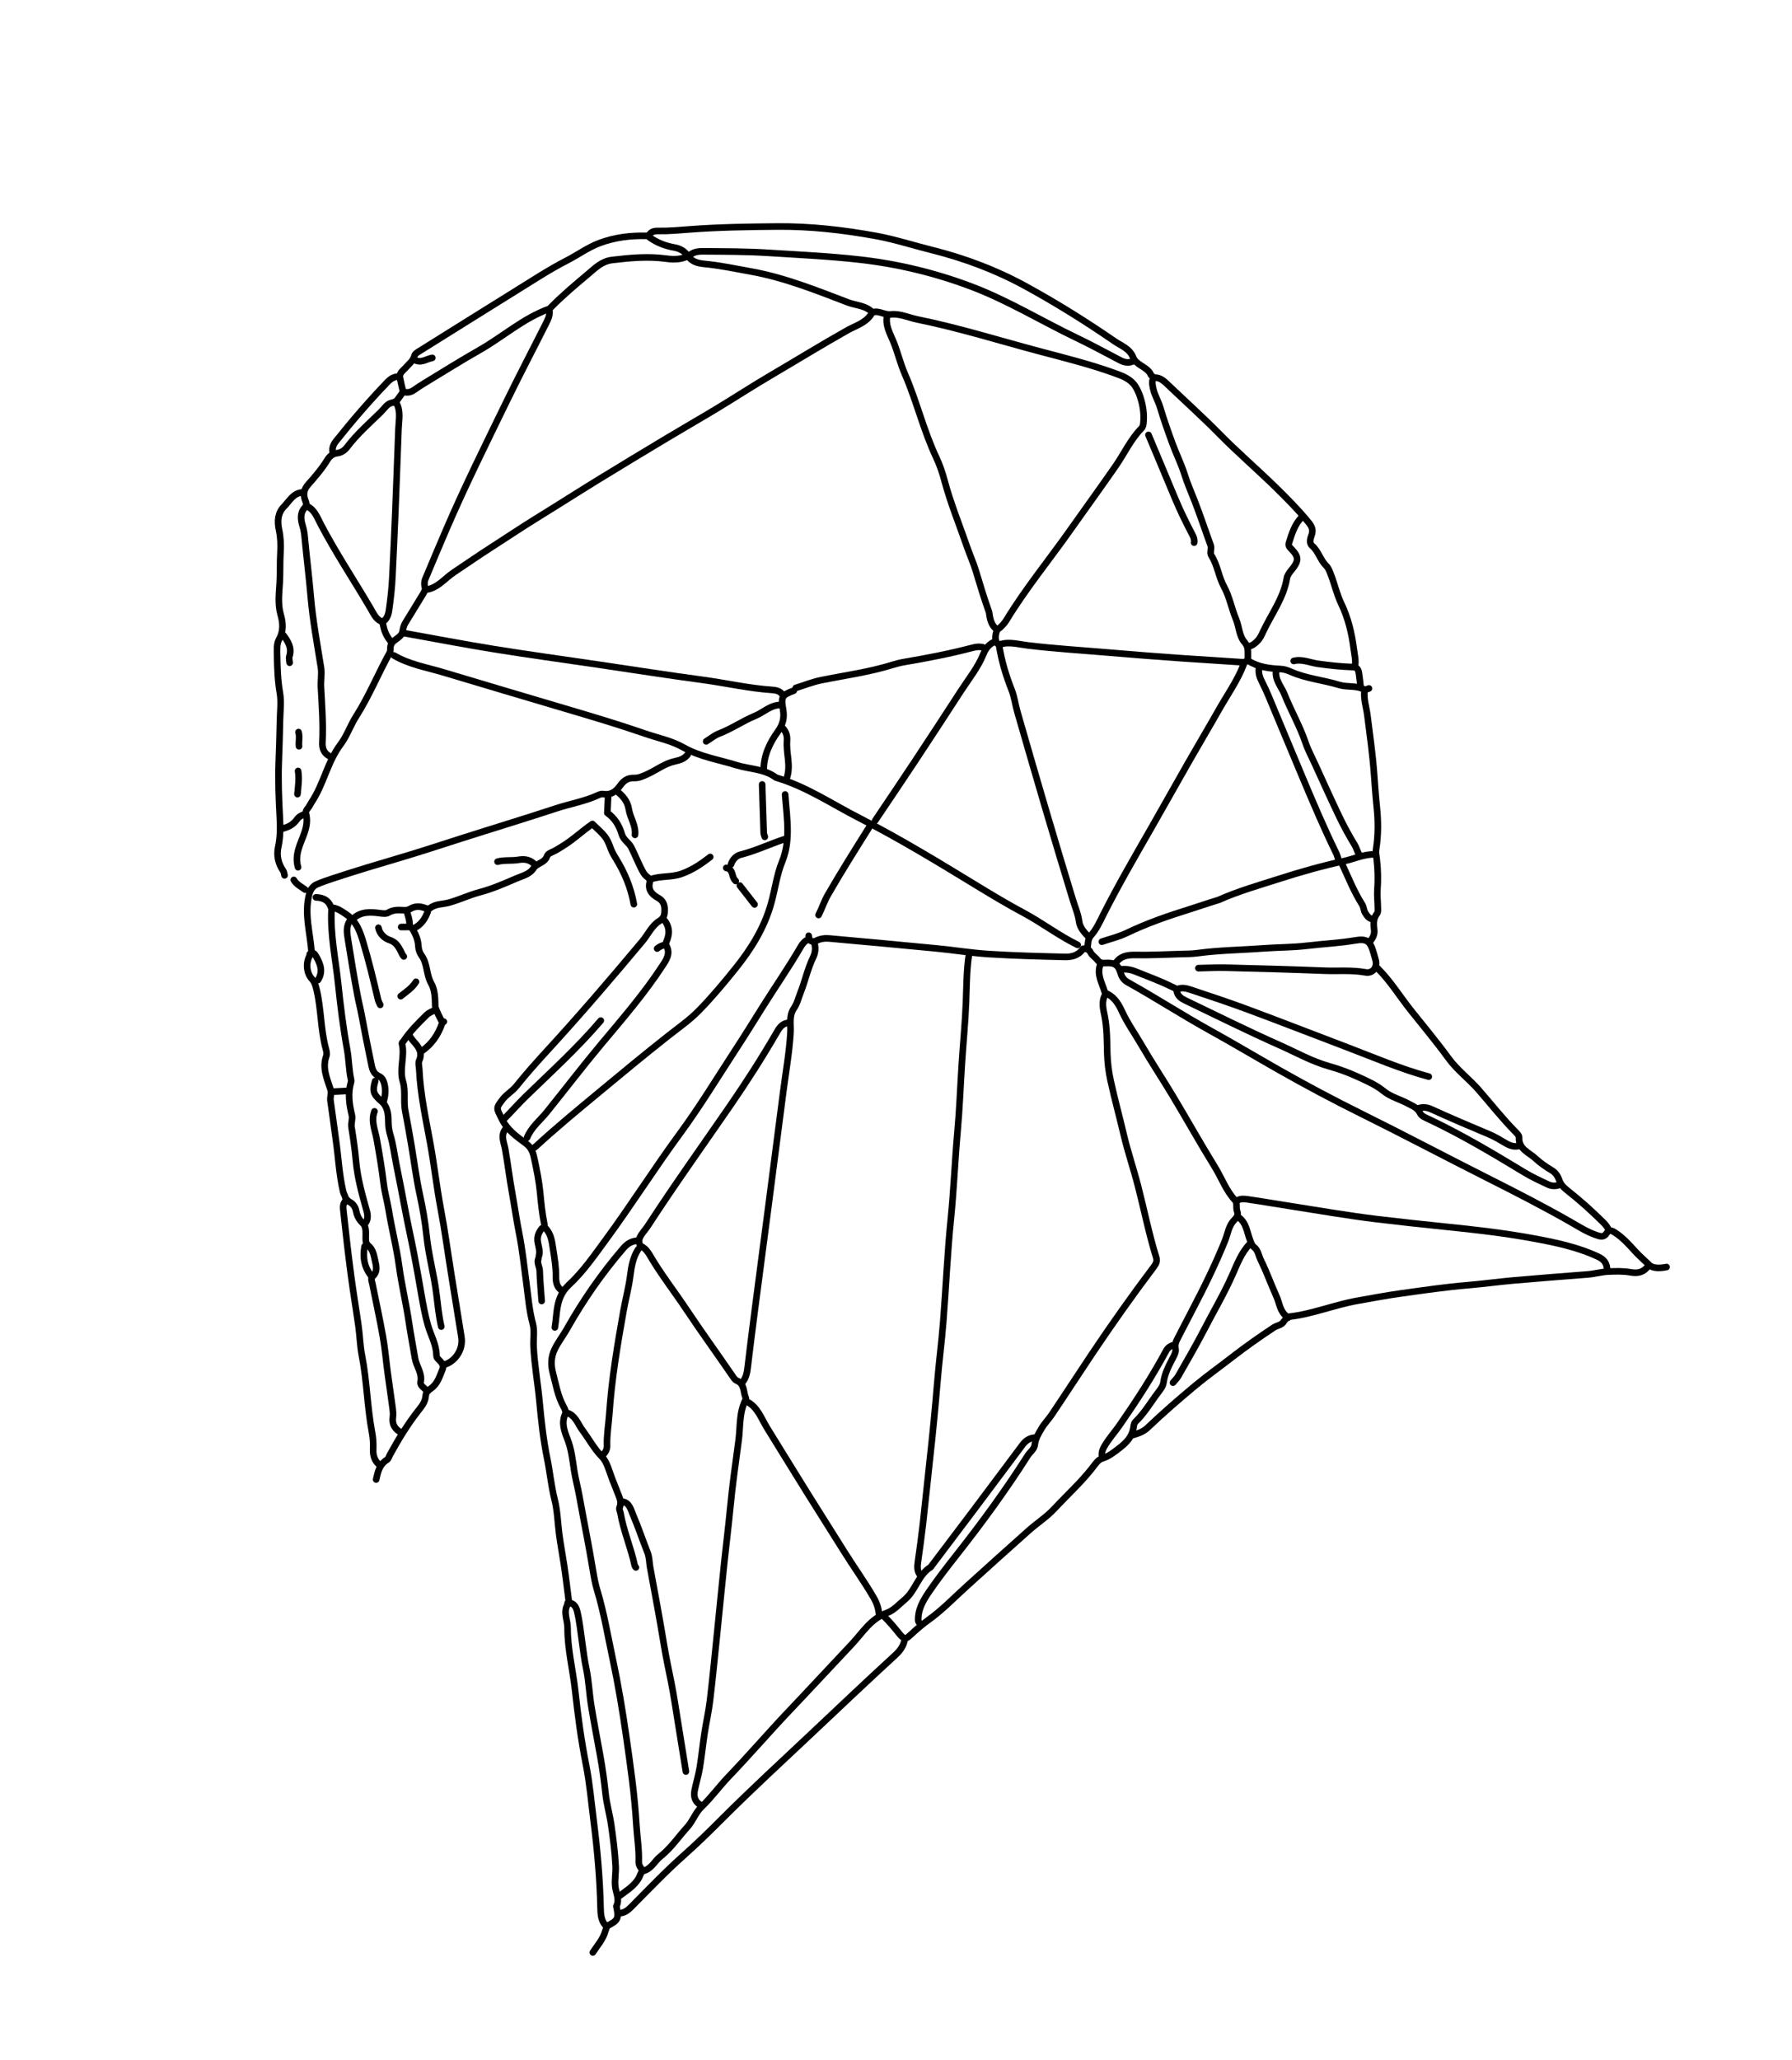 <?xml version="1.0" encoding="utf-8"?>
<!-- Generator: Adobe Illustrator 24.3.0, SVG Export Plug-In . SVG Version: 6.00 Build 0)  -->
<svg version="1.1" id="Layer_1" xmlns="http://www.w3.org/2000/svg" xmlns:xlink="http://www.w3.org/1999/xlink" x="0px" y="0px"
	 viewBox="0 0 543.82 625.02" style="enable-background:new 0 0 543.82 625.02;" xml:space="preserve">
<style type="text/css">
	.st0{fill:none;stroke:#000000;stroke-width:2;stroke-linecap:round;stroke-linejoin:round;stroke-miterlimit:10;}
	.st1{fill:#FFFFFF;}
	.st2{fill:url(#SVGID_1_);stroke:#000000;stroke-width:2;stroke-miterlimit:10;}
	.st3{fill:url(#SVGID_2_);stroke:#000000;stroke-width:2;stroke-miterlimit:10;}
	.st4{fill:url(#SVGID_3_);stroke:#000000;stroke-width:2;stroke-miterlimit:10;}
	.st5{fill:url(#SVGID_4_);stroke:#000000;stroke-width:2;stroke-miterlimit:10;}
	.st6{fill:url(#SVGID_5_);stroke:#000000;stroke-width:2;stroke-miterlimit:10;}
	.st7{fill:url(#SVGID_6_);stroke:#000000;stroke-width:2;stroke-miterlimit:10;}
	.st8{fill:url(#SVGID_7_);stroke:#000000;stroke-width:2;stroke-miterlimit:10;}
	.st9{fill:url(#SVGID_8_);stroke:#000000;stroke-width:2;stroke-miterlimit:10;}
	.st10{fill:url(#SVGID_9_);stroke:#000000;stroke-width:2;stroke-miterlimit:10;}
	.st11{fill:url(#SVGID_10_);stroke:#000000;stroke-width:2;stroke-miterlimit:10;}
	.st12{fill:url(#SVGID_11_);stroke:#000000;stroke-width:2;stroke-miterlimit:10;}
	.st13{fill:url(#SVGID_12_);stroke:#000000;stroke-width:2;stroke-miterlimit:10;}
	.st14{fill:url(#SVGID_13_);stroke:#000000;stroke-width:2;stroke-miterlimit:10;}
	.st15{fill:url(#SVGID_14_);stroke:#000000;stroke-width:2;stroke-miterlimit:10;}
	.st16{fill:url(#SVGID_15_);stroke:#000000;stroke-width:2;stroke-miterlimit:10;}
	.st17{fill:url(#SVGID_16_);stroke:#000000;stroke-width:2;stroke-miterlimit:10;}
	.st18{fill:url(#SVGID_17_);stroke:#000000;stroke-width:2;stroke-miterlimit:10;}
	.st19{fill:url(#SVGID_18_);stroke:#000000;stroke-width:2;stroke-miterlimit:10;}
	.st20{fill:url(#SVGID_19_);stroke:#000000;stroke-width:2;stroke-miterlimit:10;}
	.st21{fill:url(#SVGID_20_);stroke:#000000;stroke-width:2;stroke-miterlimit:10;}
	.st22{fill:url(#SVGID_21_);stroke:#000000;stroke-width:2;stroke-miterlimit:10;}
	.st23{fill:url(#SVGID_22_);stroke:#000000;stroke-width:2;stroke-miterlimit:10;}
	.st24{fill:url(#SVGID_23_);stroke:#000000;stroke-width:2;stroke-miterlimit:10;}
	.st25{fill:url(#SVGID_24_);stroke:#000000;stroke-width:2;stroke-miterlimit:10;}
	.st26{fill:url(#SVGID_25_);stroke:#000000;stroke-width:2;stroke-miterlimit:10;}
	.st27{fill:url(#SVGID_26_);stroke:#000000;stroke-width:2;stroke-miterlimit:10;}
	.st28{fill:url(#SVGID_27_);stroke:#000000;stroke-width:2;stroke-miterlimit:10;}
	.st29{fill:url(#SVGID_28_);stroke:#000000;stroke-width:2;stroke-miterlimit:10;}
	.st30{fill:url(#SVGID_29_);stroke:#000000;stroke-width:2;stroke-miterlimit:10;}
	.st31{fill:url(#SVGID_30_);stroke:#000000;stroke-width:2;stroke-miterlimit:10;}
	.st32{fill:url(#SVGID_31_);stroke:#000000;stroke-width:2;stroke-miterlimit:10;}
	.st33{fill:url(#SVGID_32_);stroke:#000000;stroke-width:2;stroke-miterlimit:10;}
	.st34{fill:url(#SVGID_33_);stroke:#000000;stroke-width:2;stroke-miterlimit:10;}
	.st35{fill:url(#SVGID_34_);stroke:#000000;stroke-width:2;stroke-miterlimit:10;}
	.st36{fill:url(#SVGID_35_);stroke:#000000;stroke-width:2;stroke-miterlimit:10;}
	.st37{fill:url(#SVGID_36_);stroke:#000000;stroke-width:2;stroke-miterlimit:10;}
	.st38{fill:url(#SVGID_37_);stroke:#000000;stroke-width:2;stroke-miterlimit:10;}
	.st39{fill:url(#SVGID_38_);stroke:#000000;stroke-width:2;stroke-miterlimit:10;}
	.st40{fill:url(#SVGID_39_);stroke:#000000;stroke-width:2;stroke-miterlimit:10;}
	.st41{fill:url(#SVGID_40_);stroke:#000000;stroke-width:2;stroke-miterlimit:10;}
	.st42{fill:url(#SVGID_41_);stroke:#000000;stroke-width:2;stroke-miterlimit:10;}
	.st43{fill:url(#SVGID_42_);stroke:#000000;stroke-width:2;stroke-miterlimit:10;}
	.st44{fill:url(#SVGID_43_);stroke:#000000;stroke-width:2;stroke-miterlimit:10;}
	.st45{fill:url(#SVGID_44_);stroke:#000000;stroke-width:2;stroke-miterlimit:10;}
	.st46{fill:url(#SVGID_45_);stroke:#000000;stroke-width:2;stroke-miterlimit:10;}
	.st47{fill:url(#SVGID_46_);stroke:#000000;stroke-width:2;stroke-miterlimit:10;}
	.st48{fill:url(#SVGID_47_);stroke:#000000;stroke-width:2;stroke-miterlimit:10;}
	.st49{fill:url(#SVGID_48_);stroke:#000000;stroke-width:2;stroke-miterlimit:10;}
	.st50{fill:url(#SVGID_49_);stroke:#000000;stroke-width:2;stroke-miterlimit:10;}
	.st51{fill:url(#SVGID_50_);stroke:#000000;stroke-width:2;stroke-miterlimit:10;}
	.st52{fill:url(#SVGID_51_);stroke:#000000;stroke-width:2;stroke-miterlimit:10;}
	.st53{fill:url(#SVGID_52_);stroke:#000000;stroke-width:2;stroke-miterlimit:10;}
	.st54{fill:url(#SVGID_53_);stroke:#000000;stroke-width:2;stroke-miterlimit:10;}
	.st55{fill:url(#SVGID_54_);stroke:#000000;stroke-width:2;stroke-miterlimit:10;}
	.st56{fill:none;stroke:#000000;stroke-miterlimit:10;}
	.st57{fill:none;stroke:#000000;stroke-width:2;stroke-miterlimit:10;}
	.st58{fill:#F15A29;}
	.st59{fill:#8DC63F;}
	.st60{fill:#871623;}
	.st61{fill:#27AAE1;}
</style>
<g>
	<path class="st0" d="M294.06,289.49c-0.75,4.85-0.72,9.74-0.91,14.63c-0.24,6.16-0.85,12.31-1.25,18.46
		c-0.45,6.95-0.7,13.91-1.33,20.85c-0.79,8.77-1.12,17.56-2.01,26.33c-1.06,10.42-1.49,20.9-2.32,31.35
		c-0.48,6.07-1.28,12.11-1.78,18.17c-0.65,7.85-1.4,15.69-2.28,23.52c-0.73,6.51-1.36,13.04-2.1,19.55
		c-0.44,3.86-0.98,7.7-1.52,11.55c-0.2,1.41-0.27,2.76,0.69,3.95"/>
	<path class="st0" d="M264.31,95.45c-1.72,2.58-4.71,3.38-7.17,4.77c-7.86,4.42-15.54,9.15-23.32,13.72
		c-5.51,3.24-10.87,6.73-16.34,10.04c-4.95,2.99-9.97,5.86-14.92,8.83c-7.02,4.21-14.04,8.44-21.01,12.72
		c-6.2,3.81-12.33,7.74-18.52,11.55c-4.6,2.83-9.07,5.85-13.61,8.76c-3.97,2.55-7.88,5.24-11.8,7.87c-2.66,1.79-4.77,4.68-8.29,5.17
		c-0.43,0.06-0.56,0.66-0.8,1.06c-1.81,3.01-3.67,5.99-5.5,8.99c-0.49,0.8-0.7,1.65-0.85,2.61c-0.18,1.19-1.34,1.91-2.27,2.59
		c-0.94,0.69-1.48,1.44-1.44,2.62c0.01,0.46-0.05,0.98-0.26,1.37c-3.52,6.36-6.25,13.13-10.18,19.28c-1.72,2.7-2.76,5.88-4.67,8.42
		c-3.98,5.3-5.11,11.95-8.7,17.4c-0.42,0.63-0.75,1.42-1.25,2c-0.41,0.49-0.72,1.06-0.59,1.52c1.1,4.01-1.22,7.31-2.24,10.85
		c-0.54,1.89-0.68,3.66-0.13,5.51"/>
	<path class="st0" d="M193.62,376.38c-1.8,0.11-3.12,0.78-4.41,2.27c-6.56,7.62-12.25,15.81-17.18,24.55
		c-1.14,2.02-2.57,3.84-3.63,5.96c-1.26,2.54-1.26,4.93-0.6,7.45c0.9,3.45,1.48,7.01,3.26,10.2c0.35,0.63,0.78,1.48,0.44,2.25
		c-1.17,2.62-0.25,5.12,0.67,7.44c1.22,3.06,1.57,6.29,2.04,9.44c0.4,2.66,1.12,5.23,1.59,7.86c1.35,7.53,2.89,15.02,4.13,22.58
		c0.33,2,0.68,4.02,1.27,5.96c2.07,6.85,3.24,13.91,4.73,20.88c1.67,7.83,2.99,15.75,4.12,23.67c1.27,8.84,2.54,17.68,3.06,26.61
		c0.22,3.77,0.86,7.53,0.73,11.32c-0.04,1.21,0.73,1.85,1.15,2.74"/>
	<path class="st0" d="M122.3,118.73c-0.31-1.36-0.66-2.72-0.93-4.09c-0.3-1.5,0.96-2.2,1.74-3.09c0.99-1.14,2.26-2.04,2.68-3.61
		c0.16-0.58,0.65-0.9,1.16-1.22c10-6.23,19.98-12.51,30-18.72c4.98-3.09,9.91-6.32,15.12-8.99c3.31-1.7,6.34-3.94,9.82-5.25
		c4.62-1.75,9.47-2.34,14.42-2.2c0.47,0.01,0.53,0.27,0.79,0.45c2.26,1.62,4.82,2.6,7.52,3.07c1.72,0.3,3.06,1.08,4,2.41
		c1.29,1.81,2.84,2.36,5.08,2.57c4.84,0.46,9.63,1.48,14.43,2.35c10.15,1.85,19.66,5.7,29.24,9.35c2.49,0.95,5.39,0.88,7.39,3.03
		c1.94-0.72,3.58,0.84,5.6,0.6c2.72-0.32,5.38,0.99,8.07,1.53c12.57,2.55,24.81,6.41,37.19,9.69c7.56,2,15.15,3.89,22.51,6.54
		c2.46,0.89,5.07,1.74,6.61,4.37c0.52,0.89,0.94,1.86,1.23,2.73c0.86,2.55,1.3,5.25,1.03,7.98c-0.06,0.59-0.11,1.22-0.59,1.7
		c-3.28,3.35-5.21,7.63-7.83,11.42c-4.44,6.42-9.05,12.72-13.54,19.1c-6.52,9.27-13.75,18.03-19.65,27.73
		c-0.52,0.85-1.24,1.6-1.97,2.28c-0.26,0.24-0.7,0.29-0.87,0.72c-0.45,1.17-0.62,2.47-0.22,3.55c0.45,1.19,1.76,0.51,2.66,0.42
		c2.35-0.24,4.63,0.37,6.91,0.65c8.18,0.99,16.39,1.48,24.59,2.18c7.58,0.64,15.16,1.24,22.75,1.76c5.84,0.4,11.69,0.74,17.53,1.15
		c1.13,0.08,1.99-0.32,1.94-1.45c-0.06-1.53,0.28-3.11-0.97-4.53c-1.73-1.97-1.67-4.74-2.65-7.08c-1.35-3.22-1.97-6.8-3.63-9.83
		c-1.66-3.03-1.96-6.52-3.82-9.42c-0.6-0.93,0.15-2.1-0.25-3.19c-1.64-4.47-3.13-9-4.86-13.45c-1.04-2.67-2.21-5.3-3.07-8.06
		c-0.99-3.14-2.48-6.12-3.62-9.22c-1.35-3.68-2.67-7.38-3.78-11.13c-0.54-1.84-1.57-3.45-2.02-5.31c-0.28-1.17-0.55-2.29-0.09-3.46"
		/>
	<path class="st0" d="M411.17,202.23c0.37-1.82-0.11-3.55-0.34-5.34c-0.61-4.79-1.72-9.41-3.8-13.75c-1.35-2.81-2-5.84-3.11-8.71
		c-0.38-0.99-0.76-2.11-1.49-2.82c-1.8-1.77-2.31-4.37-4.25-6.04c-0.99-0.85-0.49-2.31-0.18-3.13c0.69-1.8-0.03-2.91-1.04-4.14
		c-3.1-3.78-6.55-7.24-10.03-10.64c-5.54-5.4-11.43-10.47-16.86-15.98c-5.06-5.14-10.42-9.96-15.63-14.93
		c-1.1-1.05-2.19-2.13-3.88-2.19c-0.6-0.02-1-0.47-1.35-0.91c-0.04-0.05-0.03-0.14-0.06-0.2c-1.22-2.27-4.35-2.64-5.29-5.04
		c-1.06-2.69-3.63-3.5-5.64-4.89c-8.76-6.03-17.79-11.67-27.14-16.77c-8.98-4.9-18.46-8.44-28.37-10.92
		c-5.65-1.41-11.22-3.23-16.94-4.27c-9.9-1.8-19.91-2.94-29.99-2.84c-8.78,0.08-17.56,0.2-26.32,0.86
		c-3.21,0.24-6.43,0.55-9.65,0.49c-1.38-0.03-2.24,0.23-2.91,1.34"/>
	<path class="st0" d="M335.44,301.72c-1.3,2.15-0.61,4.5-0.2,6.6c0.71,3.69,0.7,7.39,0.78,11.08c0.07,2.88,0.42,5.71,1.02,8.45
		c1.19,5.46,2.68,10.86,3.96,16.31c1.25,5.3,3.03,10.48,4.38,15.75c1.85,7.18,3.29,14.46,5.49,21.55c0.35,1.11-0.01,1.92-0.7,2.84
		c-6.5,8.61-12.72,17.41-18.73,26.37c-4.14,6.18-8.17,12.43-12.33,18.59c-0.95,1.41-2.15,2.6-3.02,4.08
		c-0.93,1.58-1.87,3.08-2.07,4.97c-0.15,1.38-1.41,2.15-2.1,3.23c-6.63,10.43-13.9,20.39-21.54,30.08
		c-2.93,3.72-5.84,7.47-8.51,11.38c-1.76,2.58-3.37,5.37-3.21,8.72c0.01,0.26,0.27,0.5,0.41,0.75"/>
	<path class="st0" d="M328.67,287.84c0.96-0.14,1.8,0.16,2.22,1.01c0.52,1.05,1.54,1.58,2.2,2.44c0.63,0.82,1.33,0.94,2.25,0.88
		c2.95-0.19,4.01,0.47,4.8,3.2c0.36,1.25,1.14,2.1,2.12,2.64c8.42,4.69,16.51,9.94,24.95,14.61c7.04,3.9,13.97,8.03,20.97,12.01
		c8.16,4.63,16.46,9.05,24.88,13.22c12.81,6.35,25.44,13.03,38.2,19.46c8.52,4.3,17.02,8.63,25.31,13.37
		c2.59,1.48,5.08,3.09,7.93,4.05c1.16,0.39,2.26,0.74,3.1-0.65c0.75-1.23,1.69-0.67,2.58-0.09c2.29,1.5,4.11,3.5,5.92,5.51
		c1.38,1.54,2.98,2.88,4.44,4.31c1.1,1.08,3.4,0.95,5.22,0.58"/>
	<path class="st0" d="M344.11,109.44c-1.42,0.83-2.82,0.56-4.17-0.13c-4.35-2.24-8.63-4.63-13.05-6.73
		c-10.81-5.16-21.05-11.49-32.32-15.72c-10.9-4.1-22.11-6.79-33.68-8.1c-9.26-1.05-18.56-1.47-27.85-2.06
		c-6.63-0.42-13.3-0.4-19.95-0.45c-1.14-0.01-2.38,0.17-3.44,0.91c-2.28,1.57-4.78,1.68-7.48,1.31c-5.48-0.75-10.94-0.25-16.42,0.41
		c-3.06,0.37-5.03,2.35-7.1,4.1c-3.87,3.26-7.77,6.5-11.32,10.12c-0.22,0.22-0.42,0.52-0.7,0.62c-7.81,2.82-13.99,8.42-21.08,12.46
		c-5.66,3.22-11.19,6.69-16.76,10.07c-1,0.61-1.99,1.25-2.94,1.93c-1.01,0.72-2.05,1.13-3.42,0.66c-0.43,0.57-0.93,1.14-1.34,1.78
		c-0.53,0.84-1.02,1.37-2.18,1.58c-1.43,0.27-2.29,1.77-3.34,2.8c-3.54,3.46-7.28,6.72-10.29,10.72c-0.64,0.85-1.71,1.61-2.95,1.76
		c-1.3,0.16-2.28,0.89-2.92,1.94c-1.65,2.7-3.7,5.11-5.79,7.45c-1.41,1.58-1.69,3.05-0.98,4.92c0.28,0.74,0.58,1.44-0.18,2.27
		c-1.5,1.64-1.18,3.68-0.59,5.57c0.41,1.31,0.54,2.62,0.66,3.96c0.54,5.79,1.28,11.56,1.77,17.35c0.62,7.27,1.96,14.4,3.1,21.58
		c0.3,1.92-0.1,3.93,0,5.9c0.3,5.62,0.73,11.24,0.44,16.88c-0.08,1.6,0.39,3.13,1.98,4.01"/>
	<path class="st0" d="M194.8,378.22c1.08,0.6,1.77,1.51,2.39,2.58c3.34,5.73,7.44,10.95,11.11,16.46
		c4.51,6.77,9.29,13.35,13.89,20.06c0.41,0.59,0.83,1.29,1.38,1.52c2.5,1.03,1.94,3.54,2.78,5.36c0.05,0.12-0.01,0.32-0.08,0.45
		c-2.02,3.9-1.57,8.24-2.13,12.39c-0.94,6.92-1.91,13.84-2.57,20.79c-0.52,5.4-1.2,10.78-1.77,16.18
		c-0.76,7.18-1.45,14.36-2.18,21.54c-0.69,6.74-1.34,13.48-2.14,20.21c-0.4,3.38-1.16,6.71-1.68,10.08
		c-0.53,3.47-0.87,6.96-1.44,10.42c-0.38,2.28-1.06,4.51-1.53,6.77c-0.41,1.98,0.01,3.66,1.97,4.67"/>
	<path class="st0" d="M238.26,241.02c0.27,3.77,0.78,7.55,0.74,11.32c-0.03,3.05-0.42,6.07-1.64,9.05
		c-1.65,4.05-2.17,8.48-3.36,12.71c-2.1,7.5-6.09,13.84-10.85,19.77c-3.5,4.37-7.12,8.67-11.02,12.68
		c-2.85,2.92-6.27,5.28-9.49,7.82c-7.17,5.66-14.22,11.49-21.25,17.33c-6.4,5.31-12.82,10.6-18.94,16.24
		c-0.25,0.23-0.63,0.33-0.94,0.5"/>
	<path class="st0" d="M274.54,497.28c-0.27,2.08-1.5,3.63-2.96,4.96c-8.51,7.78-16.86,15.74-25.26,23.64
		c-9.11,8.56-18.31,17.04-27.16,25.88c-3.69,3.69-7.42,7.36-11.32,10.82c-5.72,5.07-10.99,10.59-16.36,16.01
		c-0.94,0.95-1.99,1.75-3.4,1.84"/>
	<path class="st0" d="M122.62,192.08c9.11,1.63,18.19,3.39,27.32,4.86c10.44,1.68,20.91,3.11,31.37,4.65
		c10.61,1.56,21.21,3.24,31.85,4.66c7.04,0.94,13.98,2.57,21.09,3.05c1.17,0.08,2.6,0.3,3.31,1.62"/>
	<path class="st0" d="M487.73,385.38c-0.03-1.91-0.77-3.2-2.65-4.08c-6.35-2.99-13.12-4.38-19.94-5.63
		c-8.78-1.61-17.65-2.63-26.52-3.52c-6.96-0.7-13.92-1.48-20.86-2.3c-8.69-1.04-17.32-2.57-25.97-3.91
		c-4.42-0.68-8.82-1.46-13.25-2.09c-1.02-0.14-2.16-0.26-3.13,0.42"/>
	<path class="st0" d="M247.1,286.02c0.52,1.51,0.3,3.12-0.33,4.41c-1.68,3.46-2.44,7.21-3.85,10.75c-0.63,1.57-0.99,3.26-1.97,4.68
		c-1.61,2.34-0.91,4.9-1.06,7.45c-0.36,5.99-1.43,11.93-2.2,17.89c-1.5,11.61-3,23.23-4.51,34.84c-1.34,10.34-2.72,20.67-4.06,31.01
		c-0.78,6.02-1.55,12.05-2.26,18.08c-0.19,1.65-0.59,3.15-1.71,4.4"/>
	<path class="st0" d="M245.28,285.01c-1,0.45-1.68,1.19-2.24,2.15c-3.65,6.3-7.82,12.28-11.68,18.45c-2.75,4.4-5.5,8.82-8.34,13.17
		c-5.5,8.42-10.73,17.05-16.68,25.14c-7.74,10.54-14.72,21.6-22.45,32.13c-3.5,4.76-6.92,9.74-11.21,13.71
		c-4.11,3.81-3.52,8.44-4.3,12.95"/>
	<path class="st0" d="M269.21,95.81c-0.61,2.94,0.95,5.46,1.95,7.93c1.29,3.2,2.06,6.55,3.44,9.72c3.61,8.3,5.67,17.19,9.56,25.41
		c1.03,2.17,1.83,4.56,2.46,6.91c1.83,6.85,4.52,13.39,6.83,20.08c0.85,2.45,1.93,4.83,2.68,7.3c1.26,4.15,2.49,8.31,3.96,12.39
		c0.14,0.38,0.15,0.86,0.22,1.25c0.28,1.59,0.78,3.15,2.21,4.16"/>
	<path class="st0" d="M119.52,198.84c4.64,2.74,9.91,3.61,14.97,5.12c12.37,3.71,24.74,7.39,37.13,11.05
		c8.09,2.39,16.17,4.79,24.14,7.55c3.88,1.35,8.02,2.14,11.59,4.17c5.08,2.88,10.75,3.72,16.17,5.41c4,1.24,8.44,1.09,11.98,3.77
		c9.15,2.68,17.02,8.05,25.39,12.32c12.27,6.26,24.06,13.47,35.84,20.65c4.56,2.78,9.14,5.52,13.85,8.04
		c5.63,3.02,10.72,6.93,16.46,9.74"/>
	<path class="st0" d="M172.36,486.59c-1.58,2.38-0.11,4.82-0.12,7.23c-0.02,6.49,1.62,12.79,2.32,19.2
		c0.81,7.47,1.81,14.95,3.28,22.36c1.12,5.67,1.61,11.47,2.34,17.21c1.1,8.71,1.88,17.45,2.07,26.24c0.04,1.74,0.13,3.77,1.44,5.22
		c0.64,0.71,0.15,1.2,0.01,1.75c-0.66,2.52-2.43,4.42-3.8,6.53"/>
	<path class="st0" d="M500.2,384.02c-1.31,1.92-3.09,2.39-5.34,1.98c-2.26-0.41-4.67-0.33-6.86-0.23c-1.97,0.09-4.12,0.71-6.23,0.87
		c-7.53,0.58-15.06,1.17-22.58,1.83c-4.52,0.4-9.02,1.03-13.54,1.41c-6.85,0.56-13.66,1.57-20.45,2.51
		c-4.41,0.61-8.86,1.46-13.28,2.24c-6.98,1.23-13.58,4.01-20.65,4.82c-0.13,0.01-0.23,0.2-0.35,0.3"/>
	<path class="st0" d="M124.05,313.94c0.48,0.66,0.9,1.38,1.45,1.98c1.54,1.69,2.83,3.36,1.7,5.88c-0.32,0.71-0.01,1.71,0.03,2.57
		c0.35,7.71,2.03,15.23,3.4,22.79c1.17,6.51,1.9,13.09,3.13,19.6c1.21,6.36,2.06,12.78,3.09,19.18c1.04,6.53,2.09,13.06,3.16,19.59
		c0.72,4.36-2.45,7.93-5.44,8.51"/>
	<path class="st0" d="M303.17,195.59c0.71,4.74,2.08,9.28,3.84,13.74c0.84,2.13,1.11,4.48,1.75,6.69c2.88,10.01,5.78,20.01,8.72,30
		c2.65,8.98,5.34,17.96,8.08,26.91c0.67,2.21,1.61,4.31,1.92,6.66c0.26,1.96,1.68,3.42,3.05,4.79"/>
	<path class="st0" d="M172.27,486.28c1.81-0.11,2.53,1.14,2.88,2.56c0.76,3.09,1.05,6.26,1.51,9.4c0.38,2.56,0.65,5.17,1.2,7.71
		c0.83,3.88,0.96,7.85,1.6,11.75c0.82,4.99,1.79,9.95,2.68,14.93c0.69,3.83,1.22,7.67,1.63,11.54c0.33,3.11,1.23,6.18,1.69,9.31
		c0.61,4.21,1.16,8.43,1.37,12.68c0.1,2.05-0.34,4.13-0.12,6.15c0.21,2,1.41,3.92,0.34,6c-0.05,0.09,0.08,0.26,0.1,0.4
		c0.63,3.45,0.38,3.93-2.98,5.64"/>
	<path class="st0" d="M131.76,306.53c-0.75,0.43-1.63,0.73-2.23,1.31c-2.56,2.52-5.11,5.05-7.11,8.07
		c-0.17,0.26-0.53,0.35-0.42,0.79c0.91,3.78-0.9,7.56,0.29,11.47c0.85,2.8,0.1,5.97,0.7,8.95c0.68,3.44,1.27,6.91,1.86,10.37
		c0.84,4.92,1.45,9.89,2.51,14.77c0.92,4.2,1.66,8.45,2.1,12.67c0.61,5.99,2.27,11.76,2.99,17.72c0.4,3.26,0.72,6.58,1.46,9.81"/>
	<path class="st0" d="M113.64,337.16c-1.13,2.95,0.21,5.72,0.7,8.52c0.8,4.51,1.57,9.02,2.11,13.57c0.32,2.64,1.09,5.22,1.51,7.84
		c0.92,5.69,2.38,11.26,3.15,16.99c0.77,5.7,2.13,11.32,2.97,17.01c0.54,3.69,1.26,7.35,1.87,11.03c0.4,2.42,2.26,4.44,1.69,7.19
		c-0.21,1.04,1.2,1.84,1.98,2.66"/>
	<path class="st0" d="M208.68,228.92c-1.01,1.32-2.4,1.72-3.99,2.07c-2.86,0.63-5.25,2.46-7.87,3.71c-1.41,0.67-2.95,1.4-4.38,1.33
		c-2.15-0.1-3.3,1-4.34,2.44c-1.25,1.72-2.77,2.8-4.97,2.45c-0.58-0.09-1.05,0.06-1.46,0.25c-4.16,1.95-8.69,2.68-13,4.11
		c-9.56,3.15-19.2,6.06-28.79,9.12c-5.99,1.92-11.97,3.89-18,5.68c-6.9,2.04-13.81,4.09-20.64,6.35c-1.72,0.57-3.47,1.15-5.13,1.88
		c-1.15,0.51-1.9,1.52-2.27,2.95c-1.57,6,0.34,11.81,0.71,17.7"/>
	<path class="st0" d="M188.83,455.54c2.2,0.35,2.57,2.37,3.22,3.89c1.63,3.8,2.94,7.73,4.46,11.58c0.58,1.48,0.52,3.05,0.8,4.57
		c1.46,7.88,2.93,15.75,4.23,23.66c0.61,3.72,1.42,7.43,2.16,11.14c0.85,4.27,1.46,8.6,2.17,12.9c0.77,4.72,1.52,9.45,2.28,14.17"/>
	<path class="st0" d="M153.49,342.43c-1.71,2-0.54,4.13-0.18,6.16c0.78,4.44,1.32,8.93,2.12,13.35c0.75,4.15,1.33,8.33,2.16,12.46
		c0.96,4.85,1.45,9.76,2.12,14.65c0.57,4.19,0.86,8.39,1.97,12.52c0.59,2.18,0.13,4.58,0.24,6.89c0.27,5.62,1.28,11.14,1.8,16.73
		c0.54,5.76,1.16,11.55,2.32,17.21c0.86,4.19,1.24,8.46,2.29,12.63c0.82,3.27,0.91,6.73,1.33,10.1c0.4,3.19,1.02,6.38,1.5,9.58
		c0.57,3.77,1,7.56,1.49,11.35"/>
	<path class="st0" d="M105.35,364.03c-1.54,0.88-1.22,2.42-1.09,3.69c0.67,6.4,1.42,12.8,2.26,19.19
		c0.68,5.17,1.56,10.31,2.28,15.48c0.41,2.95,0.47,5.95,1.04,8.86c1.51,7.71,1.6,15.6,3.06,23.32c0.31,1.67,0.43,3.42,0.35,5.12
		c-0.09,2.02,0.48,3.63,2.08,4.87"/>
	<path class="st0" d="M363.68,293.72c2.75-0.05,5.49-0.21,8.24-0.14c9.96,0.25,19.93,0.51,29.89,0.91
		c4.19,0.17,8.41-0.26,12.59,0.51c2.15,0.39,3.64-1.51,3.08-3.68c-0.18-0.68-0.38-1.35-0.57-2.02c-1.07-3.77-1.99-4.62-5.71-3.99
		c-4.83,0.82-9.71,1.03-14.56,1.61c-4.4,0.53-8.87,0.47-13.3,0.8c-6.61,0.5-13.26,0.55-19.85,1.44c-1.84,0.25-3.72,0.24-5.58,0.29
		c-4.47,0.13-8.95,0.36-13.42,0.27c-2.54-0.05-4.61,0.39-6.02,2.64"/>
	<path class="st0" d="M417.08,259.18c-3.23,0-6.15,1.39-9.22,2.06c-6.65,1.44-13.18,3.29-19.62,5.36
		c-6.19,1.98-12.48,3.76-18.45,6.43c-0.13,0.06-0.27,0.08-0.4,0.12c-2.88,0.87-5.73,1.88-8.59,2.77c-6.45,2.01-12.8,4.21-18.9,7.15
		c-2.38,1.15-5.01,1.76-7.53,2.62"/>
	<path class="st0" d="M226.9,425.35c3.02,1.66,4.11,4.92,5.72,7.57c3.01,4.95,6.11,9.86,9.14,14.8c4.69,7.63,9.53,15.17,14.27,22.77
		c2.97,4.77,6.27,9.32,9.09,14.19c0.96,1.66,1.52,3.34,1.65,5.21"/>
	<path class="st0" d="M333.94,292.56c-1.19,3.03,0.5,5.63,1.31,8.35c0.08,0.27,0.5,0.49,0.81,0.63c2.27,1.1,3.5,3.29,4.43,5.31
		c1.64,3.57,3.91,6.72,5.86,10.08c3.07,5.28,6.45,10.37,9.59,15.6c4.27,7.12,8.33,14.38,12.69,21.44c2.1,3.4,3.44,7.26,6.26,10.27
		c0.63,0.67,0.14,2.19,0.56,3.28c0.43,1.11-0.19,1.9-0.95,2.68c-1.67,1.72-1.91,4.15-2.76,6.25c-2.93,7.23-6.36,14.2-9.98,21.1
		c-1.42,2.71-2.8,5.45-4.23,8.17c-0.58,1.1-1.08,2.14-0.8,3.5c0.18,0.87-0.29,1.78-0.73,2.61c-1.25,2.41-2.53,4.79-2.91,7.56
		c-0.16,1.17-0.95,2.16-1.68,3.12c-2.25,2.97-4.11,6.23-6.85,8.84c-0.4,0.38-0.51,1.16-0.59,1.77c-0.4,2.82-2.22,4.63-4.34,6.25
		c-1.62,1.24-3.15,2.49-5.22,3.12c-1.24,0.38-2.17,1.89-3.03,2.98c-3.47,4.41-7.63,8.17-11.43,12.26c-2.33,2.5-5.29,4.39-7.86,6.68
		c-6.29,5.58-12.51,11.23-18.76,16.86c-3.76,3.39-7.29,7.1-11.38,10.04c-2.08,1.49-3.94,3.09-5.78,4.82
		c-1.42,1.34-1.91,1.19-3.45-0.74c-1.41-1.76-2.86-3.48-4.49-5.04"/>
	<path class="st0" d="M166.69,93.93c0.32,1.55-0.35,2.9-1,4.19c-3.93,7.82-8.01,15.57-11.84,23.44
		c-6.29,12.92-12.69,25.78-18.38,38.98c-2.17,5.02-4.27,10.07-6.39,15.11c-0.45,1.08-0.28,2.17,0.05,3.25"/>
	<path class="st0" d="M113.86,327.95c-0.92,3.14-0.55,4.06,1.96,6.22c1.77,1.52,2.02,3.84,2.03,5.92c0.01,1.49,0.16,2.8,0.59,4.22
		c0.88,2.88,1.22,5.9,1.81,8.85c0.87,4.4,1.77,8.81,2.58,13.23c0.85,4.62,1.9,9.2,2.79,13.81c0.81,4.21,1.55,8.43,2.28,12.65
		c0.53,3.04,1.08,6.07,1.91,9.05c0.87,3.1,2.6,5.94,2.65,9.28c0,0.27,0.07,0.59,0.23,0.8c0.8,1.04,2.26,1.86,1.59,3.46
		c-0.88,2.11-1.48,4.42-3.55,5.83c-0.78,0.53-1.48,1.21-1.54,2.18c-0.13,2.03-1.38,3.38-2.54,4.88c-3.16,4.08-5.83,8.49-8.31,13.01
		c-0.29,0.52-0.45,1.25-0.89,1.52c-2.28,1.38-2.8,3.67-3.3,5.99"/>
	<path class="st0" d="M377.42,201.55c-1.86,4.9-4.91,9.14-7.47,13.66c-3.02,5.33-6.16,10.6-9.2,15.92
		c-3.75,6.56-7.44,13.17-11.19,19.73c-5.09,8.88-10.24,17.71-14.85,26.86c-1.06,2.11-2.04,4.3-3.67,6.1c-1,1.1-0.8,2.63-1.06,3.98"
		/>
	<path class="st0" d="M184.55,241.43c-0.08,1.7-0.15,3.4-0.24,5.2c2.22,1.55,3.63,3.83,4.39,6.48c0.49,1.73,2.15,2.51,2.88,3.98
		c1.01,2.02,1.87,4.13,2.87,6.15c0.53,1.07,1.05,2.19,2.1,2.9c0.54,0.36,0.73,1.1,0.62,1.54c-0.61,2.39,0.84,3.77,2.52,4.7
		c1.58,0.87,2.02,2.13,2.01,3.61c-0.01,1.27-0.04,2.46-1.57,3.4c-2.33,1.42-3.48,4.12-5.22,6.2c-9.43,11.27-18.99,22.43-28.93,33.25
		c-3.21,3.5-6.37,7.05-9.34,10.75c-1.19,1.48-2.83,2.34-4.02,3.84c-2.28,2.91-1.9,2.77-0.41,5.88c1.7,3.53,4.59,5.51,7.42,7.61
		c1.83,1.36,2.22,3.13,2.61,4.99c0.68,3.23,1.34,6.49,1.66,9.77c0.31,3.25,0.63,6.48,1.28,9.67c0.08,0.41-0.04,0.85,0.33,1.22
		c1.72,1.76,1.97,3.99,2.33,6.32c0.43,2.83,0.92,5.6,0.87,8.48c-0.02,1.34,0.19,2.92,1.47,3.92"/>
	<path class="st0" d="M314.08,436.15c-1.61,0.09-2.81,0.9-3.75,2.15c-4.9,6.55-9.79,13.1-14.7,19.64
		c-4.32,5.74-8.66,11.47-12.99,17.2c-0.06,0.08-0.08,0.21-0.15,0.25c-3.84,2.32-4.6,7.11-7.89,9.86c-1.73,1.45-3.37,3.32-5.39,4.04
		c-4.97,1.76-7.48,6.09-10.75,9.56c-6.32,6.71-12.58,13.47-18.93,20.15c-6.22,6.55-12.11,13.42-18.37,19.94
		c-2.89,3.01-5.32,6.42-8.36,9.32c-1.71,1.63-2.56,4.23-4.24,6.07c-2.71,2.97-4.95,6.35-8.14,8.88c-1.79,1.42-2.72,3.81-5.29,4.42
		c-0.58,0.14-0.87,1.47-1.33,2.23c-1.42,2.39-3.76,3.76-5.88,5.38"/>
	<path class="st0" d="M433.59,326.63c-8.49-2.28-16.55-5.79-24.75-8.9c-9.95-3.77-19.85-7.64-29.82-11.35
		c-5.83-2.17-11.74-4.14-17.64-6.1c-1.31-0.44-2.75-0.82-4.16-0.16"/>
	<path class="st0" d="M417.9,293.6c3.93,3.84,6.78,8.54,10.17,12.81c3.86,4.86,7.86,9.62,11.5,14.63c2.64,3.63,6.22,6.26,9.13,9.58
		c3.73,4.25,7.21,8.73,11.2,12.76c0.46,0.46,1.1,1.1,1.08,1.63c-0.18,3.61,2.99,4.59,4.97,6.43c1.49,1.38,3.19,2.56,4.94,3.6
		c1.19,0.71,1.87,1.77,2.24,2.89c0.47,1.45,1.38,2.34,2.5,3.22c3.78,2.98,7.36,6.19,10.79,9.58c0.74,0.74,1.44,1.53,1.81,2.53"/>
	<path class="st0" d="M120.22,122.15c1.48,2.51,0.81,5.21,0.71,7.86c-0.32,8.37-0.61,16.74-0.95,25.11
		c-0.27,6.62-0.58,13.25-0.9,19.87c-0.16,3.39-0.54,6.75-1.02,10.11c-0.22,1.54-0.68,2.81-2.06,3.62"/>
	<path class="st0" d="M382.08,202.63c-0.26,1.57,0.2,2.89,0.94,4.32c1.48,2.87,2.64,5.92,3.9,8.91c2.62,6.23,5.2,12.47,7.82,18.7
		c1.83,4.35,3.65,8.71,5.56,13.03c1.65,3.75,3.36,7.49,5.16,11.17c0.38,0.78,0.53,1.6,0.85,2.38"/>
	<path class="st0" d="M238.96,310.34c-1.84,0.31-2.65,1.82-3.43,3.18c-4.43,7.63-9.2,15.04-14.2,22.29
		c-8.26,11.97-16.72,23.8-24.65,35.99c-0.62,0.96-1.4,1.82-2.03,2.77c-0.63,0.96-1,2.01-0.42,3.16"/>
	<path class="st0" d="M91.77,149.39c-2.77,0.19-3.91,2.59-5.53,4.23c-1.94,1.97-2.15,4.42-1.56,7.15c0.48,2.21,0.57,4.57,0.43,6.84
		c-0.18,3.02-0.05,6.06-0.22,9.09c-0.18,3.2-0.65,6.54,0.31,9.87c0.68,2.36,0.89,4.91-0.53,7.43c-0.77,1.38-0.6,3.38-0.57,5.09
		c0.06,3.7,0.19,7.39,0.83,11.08c0.47,2.68,0.1,5.51,0.04,8.28c-0.09,4.18-0.21,8.35-0.37,12.53c-0.21,5.65,0,11.3,0.31,16.93
		c0.17,3.09,0.18,6.04-0.48,9.09c-0.54,2.47-0.03,4.98,1.5,7.17c0.27,0.38,0.29,0.93,0.42,1.4"/>
	<path class="st0" d="M387.29,203.33c-0.51,2.91,1.57,4.94,2.52,7.35c1.96,4.91,4.63,9.51,6.34,14.55c0.77,2.26,1.92,4.4,2.92,6.58
		c2.45,5.34,4.85,10.7,7.39,15.99c1.39,2.9,2.94,5.74,4.62,8.49c0.61,1,0.83,2.13,1.47,3.09"/>
	<path class="st0" d="M201.4,278.93c1.68,1.87,1.91,3.95,1.04,6.26c-0.19,0.52-0.58,1.09-0.19,1.78c1.28,2.28-0.05,4.24-1.17,5.95
		c-5.54,8.49-12.16,16.14-18.66,23.9c-5.62,6.72-10.94,13.7-16.44,20.52c-2.07,2.57-4.77,4.65-6.05,7.83"/>
	<path class="st0" d="M298.87,196.58c-1.31-0.53-2.57-0.37-3.92-0.01c-6.71,1.76-13.53,3.08-20.37,4.24
		c-1.26,0.21-2.48,0.51-3.68,0.88c-7.12,2.23-14.5,3.2-21.78,4.68c-2.59,0.53-5.08,1.54-7.62,2.33"/>
	<path class="st0" d="M193.7,378.97c-1.56,2.39-2.06,5.04-2.41,7.85c-0.45,3.65-1.43,7.23-2.08,10.86
		c-1.84,10.36-3.59,20.73-4.3,31.26c-0.22,3.19-0.8,6.37-0.69,9.6c0.05,1.28-0.58,2.25-1.53,3.05"/>
	<path class="st0" d="M389.68,400.77c-0.65,1.29-2.11,1.3-3.14,1.98c-4.33,2.87-8.58,5.85-12.69,9.04
		c-3.74,2.91-7.61,5.65-11.25,8.68c-4.87,4.07-9.68,8.22-14.26,12.6c-1.37,1.31-2.82,1.77-4.42,2.25"/>
	<path class="st0" d="M95.88,272.24c2.06,0.08,3.73,0.77,4.51,2.86c0.1,0.26,0.23,0.54,0.22,0.81c-0.4,7.61,1.22,15.03,2.01,22.53
		c0.7,6.68,1.52,13.35,2.72,19.95c0.56,3.08,0.52,6.2,1.21,9.24c0.05,0.21,0.03,0.45-0.03,0.66c-1,3.35-0.55,6.67,0.25,9.96
		c0.31,1.29-0.3,2.46-0.09,3.73c0.53,3.35,1.04,6.71,1.33,10.08c0.45,5.22,1.85,10.21,3.25,15.21c0.4,1.43,0.5,2.85-0.58,4.09"/>
	<path class="st0" d="M414.09,209.46c-0.33,2.6,0.56,5.07,0.88,7.6c0.75,5.91,1.58,11.79,2.02,17.74c0.25,3.4,0.49,6.81,0.84,10.2
		c0.44,4.22,0.44,8.48-0.22,12.65c-0.18,1.14,0.07,2.1,0.19,3.06c0.37,3.11,0.42,6.19,0.2,9.31c-0.12,1.72,0.11,3.45,0.12,5.18
		c0,0.68,0.16,1.45-0.29,2.04c-1.19,1.55-0.97,3.25-0.79,5.02c0.13,1.29-0.5,2.47-1.38,3.45"/>
	<path class="st0" d="M106.18,279.34c-1.17,1.69-0.91,3.59-0.62,5.41c0.9,5.7,1.83,11.39,2.89,17.05c0.38,2.06,0.92,4.1,1.3,6.17
		c0.94,5.1,1.96,10.19,3.02,15.27c0.29,1.4,0.7,2.59,2.38,3.34c1.82,0.81,2.22,4.99,1.18,7.75"/>
	<path class="st0" d="M105.44,364.33c1.46,0.58,2.37,1.56,2.66,3.17c0.26,1.4,0.9,2.54,2.01,3.62c1.13,1.1,0.87,2.94,0.88,4.48
		c0.01,0.98,0.03,1.68,0.89,2.4c1.32,1.1,1.57,2.84,1.94,4.43c0.38,1.68,0.85,3.39-0.77,4.83c-0.62,0.55-0.19,1.44-0.05,2.16
		c1.07,5.36,2.26,10.7,3.21,16.09c0.65,3.68,0.96,7.43,1.46,11.14c0.48,3.57,1.02,7.12,1.49,10.69c0.11,0.85,0.19,1.75,0.07,2.59
		c-0.33,2.26,0.69,3.71,2.56,4.73"/>
	<path class="st0" d="M302.02,194.6c-1.75,0.74-2.81,1.91-3.57,3.79c-1.67,4.15-4.53,7.65-6.95,11.39
		c-4.58,7.07-9.19,14.12-13.83,21.14c-3.99,6.04-8.06,12.03-12.09,18.04"/>
	<path class="st0" d="M328.36,288.26c-1.31,1.62-3.2,2.09-5.07,2.05c-7.71-0.18-15.42-0.38-23.12-0.86
		c-5.34-0.33-10.65-1.21-15.98-1.72c-10.81-1.05-21.63-2.03-32.45-3.01c-1.35-0.12-2.67,0.01-3.96,0.64
		c-1.38,0.67-2.26,0.12-2.37-1.47"/>
	<path class="st0" d="M340.04,294.1c1.58-0.19,3.06,0.03,4.56,0.64c3.64,1.48,7.34,2.8,10.88,4.55c0.67,0.33,1.51,0.51,1.62,1.3
		c0.23,1.62,1.44,2.36,2.63,2.94c9.55,4.6,19.05,9.3,28.73,13.61c4.94,2.2,9.75,4.9,14.92,6.35c3.01,0.84,5.84,1.89,8.64,3.17
		c2.75,1.26,5.48,2.41,7.93,4.41c2.11,1.72,5.04,2.45,7.52,3.81c1.33,0.73,2.69,1.17,3.44,2.75c0.5,1.06,1.83,1.5,2.91,2.01
		c9.93,4.72,19.36,10.33,28.75,16.03c2.28,1.38,4.72,2.51,7.13,3.65c1.17,0.55,2.46,0.64,3.7,0.06"/>
	<path class="st0" d="M93.17,153.57c2.29,1.08,3.07,3.37,4.12,5.38c4.63,8.84,10.18,17.14,15.22,25.74
		c0.79,1.34,1.45,2.95,2.98,3.73c0.83,0.43,0.77,1.26,0.94,1.92c0.42,1.74,1.25,3.22,2.41,4.55"/>
	<path class="st0" d="M182.32,309.62c-7.04,8.27-15.07,15.55-22.84,23.09c-2.26,2.2-4.34,4.61-6.59,6.83"/>
	<path class="st0" d="M379.33,377.33c-2.6,2.67-3.88,6.14-5.33,9.41c-2.55,5.77-5.76,11.17-8.64,16.75
		c-2.45,4.74-5.15,9.35-7.79,13.99c-0.42,0.73-1.06,1.33-1.6,1.99"/>
	<path class="st0" d="M348.53,131.94c2.69,6.43,5.41,12.85,8.08,19.29c1.58,3.81,3.41,7.49,5.32,11.14
		c0.35,0.66,0.59,1.45,0.45,2.26"/>
	<path class="st0" d="M171.81,428.55c2.83,0.69,3.5,3.44,4.96,5.37c1.98,2.63,3.49,5.55,5.87,7.99c1.66,1.71,2.23,4.51,3.17,6.87
		c0.49,1.24,1.01,2.48,1.47,3.73c0.56,1.51,1.5,3.04,0.76,4.8c-0.25,0.59,0.16,1.11,0.25,1.67c0.93,5.47,3.19,10.58,4.33,15.99
		c0.04,0.2,0.24,0.37,0.36,0.55"/>
	<path class="st0" d="M93.95,290c-1.2,2.17-0.94,5.19,0.69,6.99c0.87,0.96,1.15,2.03,1.45,3.3c1.41,5.92,1.2,12.07,2.8,17.94
		c0.18,0.68,0.37,1.5,0.15,2.11c-1.32,3.61,0.2,6.87,1.25,10.13c0.41,1.28-0.17,2.32,0.01,3.48c0.59,3.91,1.06,7.84,1.62,11.75
		c0.75,5.23,0.99,10.54,2.19,15.72c0.21,0.91,0.83,1.66,0.82,2.6"/>
	<path class="st0" d="M356.23,408.07c-1.04,0.23-1.82,0.77-2.35,1.75c-4.21,7.81-9.04,15.24-14.09,22.52
		c-1.53,2.21-3.36,4.19-4.7,6.55c-0.6,1.06-0.9,2.07-0.59,3.24"/>
	<path class="st0" d="M192.35,274.31c-0.88-5.01-2.81-9.61-5.48-13.92c-0.6-0.97-1.15-1.94-1.56-3.04c-1.21-3.3-1.59-3.67-5.53-7.37
		c-3.14,2.15-5.89,4.82-9.17,6.8c-0.93,0.56-1.83,1.17-2.82,1.62c-0.69,0.32-1.49,0.58-1.78,1.38c-0.59,1.61-2.14,1.95-3.38,2.85
		c-1.45-1.7-3.12-2.15-5.26-1.78c-2.09,0.36-4.28,0-6.38,0.56"/>
	<path class="st0" d="M121.04,114.29c-1.46-0.09-2.51,0.65-3.46,1.63c-5.5,5.72-10.68,11.72-15.62,17.93
		c-0.91,1.14-1.3,2.33-0.89,3.75"/>
	<path class="st0" d="M100.92,275.39c1.61,0.22,2.8,1.1,4.15,2.01c3.1,2.1,4.17,5.15,5.15,8.43c1.73,5.77,3.12,11.61,4.51,17.47
		c0.13,0.54,0.43,1.04,0.65,1.56"/>
	<path class="st0" d="M430.44,336.25c1.4-0.48,2.63-0.32,4.06,0.33c5.73,2.63,11.55,5.09,17.36,7.53c1.8,0.75,3.44,1.75,5.1,2.73
		c1.32,0.77,2.64,1.23,4.15,0.77"/>
	<path class="st0" d="M395.04,156.89c-2.16,2.19-3,5.02-3.89,7.85c-0.3,0.95,0.44,1.5,0.84,1.92c2.21,2.35,2.24,3.51-0.18,6.42
		c-0.56,0.67-1.14,1.5-1.28,2.32c-1,6.04-4.68,10.85-7.2,16.2c-0.49,1.05-0.94,2.08-1.79,2.92c-0.76,0.75-1.53,1.4-2.61,1.59"/>
	<path class="st0" d="M125.18,281.8c0.99,1.66,1.72,3.38,1.8,5.39c0.04,0.93,0.44,1.98,0.99,2.75c1.8,2.51,1.36,5.72,2.88,8.38
		c1.16,2.04,1.19,4.62,1.23,7.03c0.01,0.53,1.81,4.51,2.25,4.8c0.05,0.04,0.24-0.13,0.37-0.2"/>
	<path class="st0" d="M237.1,213.88c-3.18-0.11-5.33,2.22-8,3.32c-3.75,1.55-7.09,3.9-10.89,5.35c-1.4,0.54-2.61,1.56-3.91,2.37"/>
	<path class="st0" d="M375.72,369.2c2.53,1.65,2.68,4.59,3.64,7.04c0.3,0.78,0.52,1.57,1.14,2.05c1.33,1.03,1.46,2.68,2.12,4.01
		c1.77,3.59,3.12,7.39,4.77,11.05c0.94,2.08,1.03,4.62,3.2,6.1c0.39,0.26-0.39,0.42-0.41,0.75"/>
	<path class="st0" d="M263.75,251.01c-4.26,6.79-8.53,13.56-12.53,20.51c-1.13,1.96-1.78,4.09-2.81,6.07"/>
	<path class="st0" d="M378.86,200.49c3,1.94,6.39,2.29,9.84,2.48c1.04,0.05,2.11,0.43,3.07,0.85c4.68,2.06,9.79,2.49,14.61,3.97
		c2.53,0.78,5.28,0.06,7.67,1.43c0.3,0.17,0.92-0.23,1.39-0.36"/>
	<path class="st0" d="M162.13,263.04c-1.13,2.16-3.42,2.6-5.35,3.43c-3.67,1.58-7.37,3.21-11.22,4.22
		c-3.21,0.85-6.18,2.29-9.35,3.16c-1.89,0.52-3.96,0.32-5.65,1.62c-0.59,0.45-1.38,0.08-1.96-0.12c-1.45-0.48-2.8-0.39-4.06,0.35
		c-0.76,0.45-1.46,0.48-2.29,0.43c-1.49-0.09-2.97-0.11-4.37,0.73c-0.73,0.44-1.64,0.3-2.58,0.18c-2.8-0.37-5.67-0.57-8.03,1.56"/>
	<path class="st0" d="M407.14,261.78c1.98,4.25,3.7,8.63,6.22,12.61c0.52,0.83,0.46,1.8,0.94,2.57c0.49,0.77,1,1.61,2.02,1.83"/>
	<path class="st0" d="M392.6,200.52c2.55-0.64,4.95,0.53,7.38,0.87c3.53,0.49,7.04,0.88,10.59,0.98c1.37,0.04,1.67,0.88,1.83,1.9
		c0.21,1.33,0.33,2.67,0.49,4"/>
	<path class="st0" d="M237.58,220.94c0.98,1.09,1.36,2.27,1.25,3.81c-0.13,1.83,0.13,3.71,0.34,5.55c0.23,2.05,0.22,4.06-0.49,6.02"
		/>
	<path class="st0" d="M187.2,240.02c1.79,1.45,3.23,2.96,3.63,5.52c0.4,2.59,2.2,4.91,1.87,7.74"/>
	<path class="st0" d="M231.29,237.98c0.15,4.9,0.3,9.79,0.47,14.69c0.01,0.41,0.22,0.81,0.33,1.21"/>
	<path class="st0" d="M163.37,381.9c-0.5,1.26,0.37,2.37,0.41,3.6c0.09,3.07,0.39,6.13,0.6,9.19"/>
	<path class="st0" d="M215.53,259.99c-2.7,2.09-5.43,3.96-8.78,5.14c-3.1,1.09-6.35,0.53-9.35,1.64"/>
	<path class="st0" d="M240.88,209.54c-3.68,1.33-3.89,1.95-3.24,5.71c0.41,2.35,0.05,4.44-1.61,6.73
		c-2.38,3.29-4.26,7.16-4.27,11.51"/>
	<path class="st0" d="M238.37,254.5c-4.6,1.47-8.96,3.61-13.67,4.8c-1.37,0.35-2.39,1.49-2.87,2.94"/>
	<path class="st0" d="M110.65,378.11c-0.63,3.38-0.08,6.49,2.17,9.19"/>
	<path class="st0" d="M134.17,310.42c-1.19,3.52-3.19,6.43-6.29,8.54"/>
	<path class="st0" d="M85.96,192.67c1.46,1.91,2.69,3.86,1.86,6.47c-0.18,0.57,0.04,1.28,0.08,1.92"/>
	<path class="st0" d="M94.01,289.44c1-0.85,1.54,0.05,1.9,0.67c1.33,2.3,2.24,4.69,0.56,7.24"/>
	<path class="st0" d="M164.46,372.66c-1.06,1.31-1.6,2.65-1.21,4.48c0.25,1.21,0.67,2.53,0.31,3.84"/>
	<path class="st0" d="M92.45,247.06c-0.98,0.24-1.82,0.79-2.37,1.57c-1.11,1.59-2.67,2.35-4.47,2.77"/>
	<path class="st0" d="M114.84,281.46c0.35,1.92,1.98,3.26,3.33,3.7c1.93,0.62,2.64,1.9,3.42,3.33c0.31,0.57,0.48,1.21,0.95,1.68"/>
	<path class="st0" d="M90.46,233.89c0.39,2.35,0.03,4.69-0.19,7.03"/>
	<path class="st0" d="M224.53,268.67c1.48,1.9,2.97,3.81,4.45,5.71"/>
	<path class="st0" d="M129.8,276.57c-0.68,1.91-1.74,3.59-3.48,4.66c-1.22,0.75-2.02,0.27-2.04-1.13c-0.02-1.3-0.54-2.46-0.84-3.69"
		/>
	<path class="st0" d="M126.24,297.85c-1.15,1.88-2.97,3.04-4.64,4.37"/>
	<path class="st0" d="M125.66,109.05c1.98,1.37,3.7-0.17,5.53-0.48"/>
	<path class="st0" d="M100.84,331.2c1.57-0.08,3.15-0.17,4.72-0.25"/>
	<path class="st0" d="M90.6,222.09c0.4,1.43,0,2.88,0.14,4.32"/>
	<path class="st0" d="M220.39,263.3c1.09,0.16,1.58,0.91,1.84,1.88c0.2,0.77,0.41,1.54,1.04,2.1"/>
	<path class="st0" d="M89.16,266.95c0.81,1.38,2.23,2.04,3.45,2.94"/>
	<path class="st0" d="M201.74,286.68c-0.86,0.17-1.64,0.51-2.31,1.09"/>
	<path class="st0" d="M124.14,281.22c-0.8,0.01-1.59,0.02-2.39,0.02"/>
</g>
</svg>
